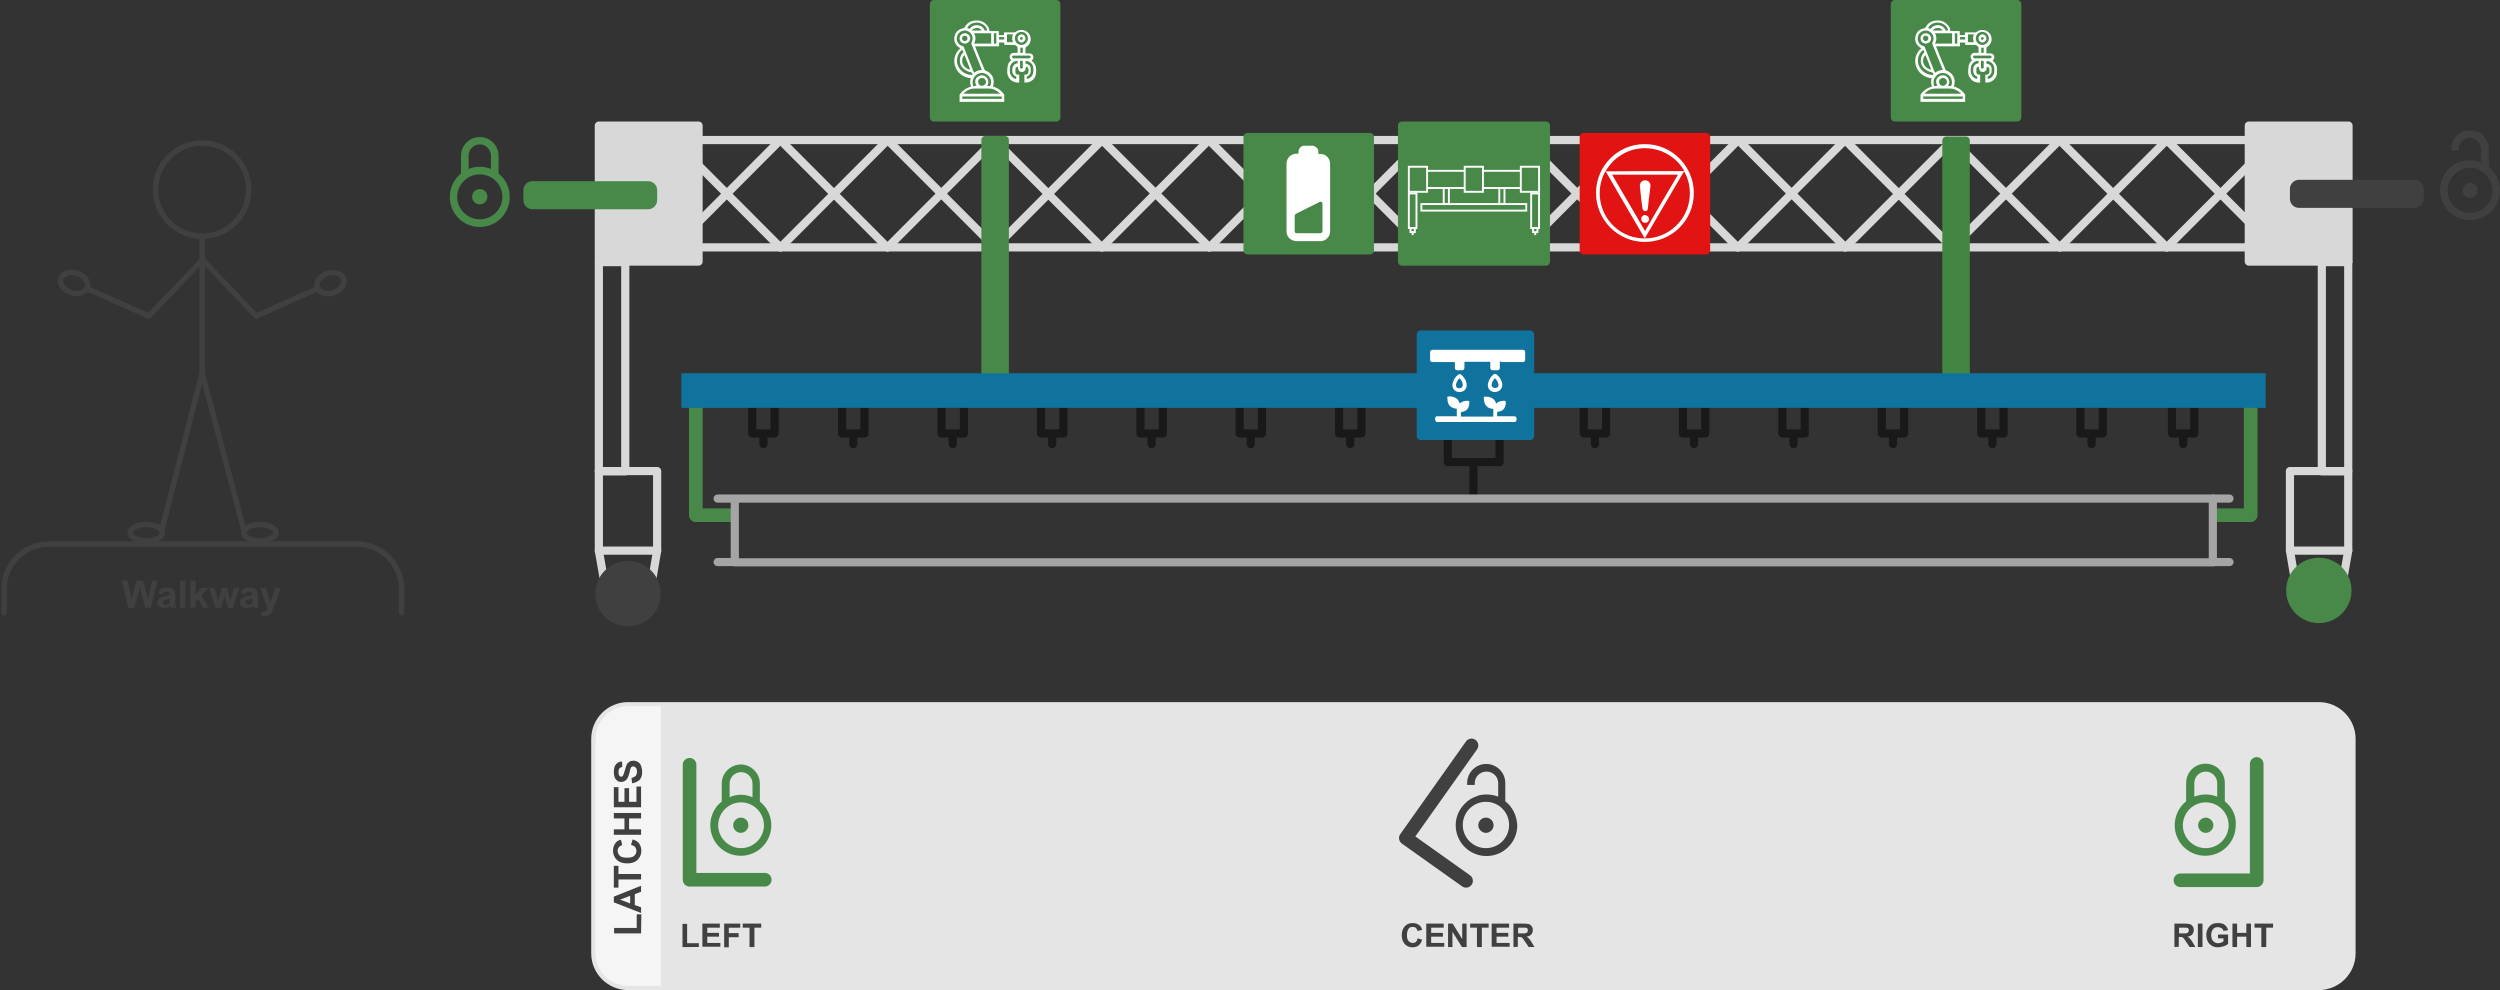 <?xml version="1.0" encoding="utf-8"?>
<!-- Generator: Adobe Illustrator 22.1.0, SVG Export Plug-In . SVG Version: 6.00 Build 0)  -->
<svg version="1.1" id="Layer_1" xmlns="http://www.w3.org/2000/svg" xmlns:xlink="http://www.w3.org/1999/xlink" x="0px" y="0px"
	 viewBox="0 0 917.6 363.4" style="enable-background:new 0 0 917.6 363.4;" xml:space="preserve">
<rect x="0" y="0" width="917.6" height="363.4" fill="#333333" stroke="none"/>
<style type="text/css">
	.st0{fill:#E5E5E5;stroke:#E5E5E5;stroke-width:3;stroke-linecap:round;stroke-linejoin:round;stroke-miterlimit:10;}
	.st1{fill:#F5F5F5;}
	.st2{fill:none;stroke:#D8D8D8;stroke-width:3;stroke-linecap:round;stroke-linejoin:round;stroke-miterlimit:10;}
	.st3{fill:none;stroke:#488949;stroke-width:5;stroke-linecap:round;stroke-linejoin:round;stroke-miterlimit:10;}
	.st4{fill:none;stroke:#191919;stroke-width:3;stroke-linecap:round;stroke-linejoin:round;stroke-miterlimit:10;}
	.st5{fill:none;stroke:#A5A5A5;stroke-width:3;stroke-linecap:round;stroke-linejoin:round;stroke-miterlimit:10;}
	.st6{fill:#D8D8D8;stroke:#D8D8D8;stroke-width:3;stroke-linecap:round;stroke-linejoin:round;stroke-miterlimit:10;}
	.st7{fill:#438644;stroke:#438644;stroke-width:3;stroke-linecap:round;stroke-linejoin:round;stroke-miterlimit:10;}
	.st8{fill:#488949;stroke:#488949;stroke-width:3;stroke-linecap:round;stroke-linejoin:round;stroke-miterlimit:10;}
	.st9{fill:#10739E;stroke:#10739E;stroke-width:3;stroke-miterlimit:10;}
	.st10{fill:#488949;}
	.st11{fill:#404040;}
	.st12{fill:#E21313;stroke:#E21313;stroke-width:3;stroke-linecap:round;stroke-linejoin:round;stroke-miterlimit:10;}
	.st13{fill:#FFFFFF;}
	.st14{fill:none;stroke:#404040;stroke-width:5;stroke-linecap:round;stroke-linejoin:round;stroke-miterlimit:10;}
	.st15{enable-background:new    ;}
	.st16{fill:none;stroke:#FFFFFF;stroke-width:0.7;stroke-miterlimit:10;}
	.st17{fill:#10739E;stroke:#10739E;stroke-width:3;stroke-linecap:round;stroke-linejoin:round;stroke-miterlimit:10;}
</style>
<path class="st0" d="M851.1,361.9H230.5c-6.6,0-12-5.4-12-12v-78.7c0-6.6,5.4-12,12-12h620.6c6.6,0,12,5.4,12,12v78.7
	C863.1,356.5,857.7,361.9,851.1,361.9z"/>
<path class="st1" d="M242.6,361.9h-12c-6.6,0-12-5.4-12-12v-78.7c0-6.6,5.4-12,12-12h12V361.9z"/>
<g>
	<line class="st2" x1="256.4" y1="60.7" x2="286.4" y2="90.8"/>
	<line class="st2" x1="325.8" y1="51.4" x2="286.5" y2="90.8"/>
	<line class="st2" x1="325.8" y1="51.4" x2="365.2" y2="90.8"/>
	<line class="st2" x1="404.5" y1="51.4" x2="365.2" y2="90.8"/>
	<line class="st2" x1="404.5" y1="51.4" x2="443.9" y2="90.8"/>
	<line class="st2" x1="483.2" y1="51.4" x2="443.9" y2="90.8"/>
	<line class="st2" x1="483.2" y1="51.4" x2="522.5" y2="90.8"/>
	<line class="st2" x1="559.3" y1="51.4" x2="598.6" y2="90.8"/>
	<line class="st2" x1="638" y1="51.4" x2="598.7" y2="90.8"/>
	<line class="st2" x1="638" y1="51.4" x2="677.3" y2="90.8"/>
	<line class="st2" x1="716.7" y1="51.4" x2="677.3" y2="90.8"/>
	<line class="st2" x1="716.6" y1="51.4" x2="756" y2="90.8"/>
	<line class="st2" x1="795.3" y1="51.4" x2="756" y2="90.8"/>
	<line class="st2" x1="795.3" y1="51.4" x2="825.1" y2="81.2"/>
	<line class="st2" x1="825" y1="61.1" x2="795.3" y2="90.8"/>
	<line class="st2" x1="755.9" y1="51.4" x2="795.3" y2="90.8"/>
	<line class="st2" x1="755.9" y1="51.4" x2="716.6" y2="90.8"/>
	<line class="st2" x1="677.2" y1="51.4" x2="716.5" y2="90.8"/>
	<line class="st2" x1="677.2" y1="51.4" x2="637.9" y2="90.8"/>
	<line class="st2" x1="598.5" y1="51.4" x2="637.8" y2="90.8"/>
	<line class="st2" x1="598.5" y1="51.4" x2="559.2" y2="90.8"/>
	<line class="st2" x1="522.4" y1="51.4" x2="483.1" y2="90.8"/>
	<line class="st2" x1="443.7" y1="51.4" x2="483" y2="90.8"/>
	<line class="st2" x1="443.7" y1="51.4" x2="404.4" y2="90.8"/>
	<line class="st2" x1="365" y1="51.4" x2="404.4" y2="90.8"/>
	<line class="st2" x1="365.1" y1="51.4" x2="325.8" y2="90.8"/>
	<line class="st2" x1="286.4" y1="51.4" x2="325.7" y2="90.8"/>
	<line class="st2" x1="286.4" y1="51.4" x2="256.4" y2="81.5"/>
</g>
<line class="st2" x1="257.4" y1="51.4" x2="522.4" y2="51.4"/>
<line class="st2" x1="256.4" y1="90.8" x2="522.4" y2="90.8"/>
<line class="st2" x1="559.2" y1="51.4" x2="825.2" y2="51.4"/>
<line class="st2" x1="559.2" y1="90.8" x2="825.2" y2="90.8"/>
<g>
	<g>
		<rect x="852.2" y="96.2" class="st2" width="9.7" height="76.8"/>
	</g>
	<rect x="840.5" y="172.9" class="st2" width="21.4" height="29.2"/>
	<line class="st2" x1="861.9" y1="202.1" x2="858.8" y2="219.8"/>
	<line class="st2" x1="840.5" y1="202.1" x2="843.5" y2="219.8"/>
	<line class="st2" x1="843" y1="215.2" x2="859.3" y2="215.2"/>
</g>
<g>
	<g>
		<rect x="219.8" y="96.2" class="st2" width="9.7" height="76.8"/>
	</g>
	<rect x="219.8" y="172.9" class="st2" width="21.4" height="29.2"/>
	<line class="st2" x1="219.8" y1="202.1" x2="222.9" y2="219.8"/>
	<line class="st2" x1="241.2" y1="202.1" x2="238.2" y2="219.8"/>
	<line class="st2" x1="238.6" y1="215.2" x2="222.5" y2="215.2"/>
</g>
<polyline class="st3" points="814.1,143.3 826.1,143.3 826.1,189.1 814.1,189.1 "/>
<rect x="531.4" y="148.2" class="st4" width="19" height="21.4"/>
<line class="st4" x1="540.8" y1="169.6" x2="540.8" y2="183"/>
<rect x="309.1" y="148.2" class="st4" width="8.2" height="10.9"/>
<rect x="345.6" y="148.2" class="st4" width="8.2" height="10.9"/>
<rect x="382.1" y="148.2" class="st4" width="8.2" height="10.9"/>
<rect x="418.6" y="148.2" class="st4" width="8.2" height="10.9"/>
<rect x="455" y="148.2" class="st4" width="8.2" height="10.9"/>
<rect x="491.5" y="148.2" class="st4" width="8.2" height="10.9"/>
<rect x="581.3" y="148.2" class="st4" width="8.2" height="10.9"/>
<rect x="617.7" y="148.2" class="st4" width="8.2" height="10.9"/>
<rect x="654.2" y="148.2" class="st4" width="8.2" height="10.9"/>
<rect x="690.7" y="148.2" class="st4" width="8.2" height="10.9"/>
<rect x="727.2" y="148.2" class="st4" width="8.2" height="10.9"/>
<line class="st4" x1="313.2" y1="160.7" x2="313.2" y2="163"/>
<rect x="276.1" y="148.2" class="st4" width="8.2" height="10.9"/>
<line class="st4" x1="280.2" y1="160.7" x2="280.2" y2="163"/>
<line class="st4" x1="349.7" y1="160.7" x2="349.7" y2="163"/>
<line class="st4" x1="386.2" y1="160.7" x2="386.2" y2="163"/>
<line class="st4" x1="422.7" y1="160" x2="422.7" y2="163"/>
<line class="st4" x1="459.1" y1="160" x2="459.1" y2="163"/>
<line class="st4" x1="495.6" y1="160.7" x2="495.6" y2="163"/>
<line class="st4" x1="585.4" y1="160" x2="585.4" y2="163"/>
<line class="st4" x1="621.8" y1="160" x2="621.8" y2="163"/>
<line class="st4" x1="658.3" y1="160" x2="658.3" y2="163"/>
<line class="st4" x1="694.8" y1="160" x2="694.8" y2="163"/>
<line class="st4" x1="731.3" y1="160" x2="731.3" y2="163"/>
<g>
	<rect x="763.6" y="148.2" class="st4" width="8.2" height="10.9"/>
	<line class="st4" x1="767.7" y1="160" x2="767.7" y2="163"/>
</g>
<g>
	<rect x="797.2" y="148.2" class="st4" width="8.2" height="10.9"/>
	<line class="st4" x1="801.3" y1="160" x2="801.3" y2="163"/>
</g>
<polyline class="st3" points="268,143.3 255.4,143.3 255.4,189.1 268,189.1 "/>
<g>
	<rect x="269.7" y="183" class="st5" width="542.5" height="23.4"/>
	<line class="st5" x1="269" y1="183" x2="263.4" y2="183"/>
	<line class="st5" x1="269" y1="206.3" x2="263.4" y2="206.3"/>
	<line class="st5" x1="818.3" y1="183" x2="812.3" y2="183"/>
	<line class="st5" x1="818.3" y1="206.3" x2="812.3" y2="206.3"/>
</g>
<rect x="219.8" y="46.1" class="st6" width="36.6" height="49.9"/>
<g>
	<rect x="714.4" y="51.6" class="st7" width="7.1" height="86.9"/>
</g>
<g>
	<rect x="361.7" y="51.4" class="st8" width="7.1" height="87.1"/>
</g>
<rect x="825.4" y="46.1" class="st6" width="36.6" height="49.9"/>
<rect x="514.6" y="46.1" class="st8" width="52.8" height="49.9"/>
<g>
	<rect x="251.6" y="138.5" class="st9" width="578.5" height="9.7"/>
</g>
<path class="st10" d="M237.9,76.8h-42.5c-1.8,0-3.3-1.5-3.3-3.3v-3.7c0-1.8,1.5-3.3,3.3-3.3h42.5c1.8,0,3.3,1.5,3.3,3.3v3.7
	C241.2,75.3,239.7,76.8,237.9,76.8z"/>
<path class="st11" d="M886.3,76.3h-42.5c-1.8,0-3.3-1.5-3.3-3.3v-3.7c0-1.8,1.5-3.3,3.3-3.3h42.5c1.8,0,3.3,1.5,3.3,3.3V73
	C889.6,74.8,888.1,76.3,886.3,76.3z"/>
<path class="st10" d="M183,63.7v-6.5c0-3.8-3.1-6.9-6.9-6.9c-3.8,0-6.9,3.1-6.9,6.9v6.5c-2.5,2-4.1,5.1-4.1,8.6c0,6.1,4.9,11,11,11
	s11-4.9,11-11C187.1,68.8,185.5,65.7,183,63.7z M172,57.1c0-2.3,1.9-4.1,4.1-4.1c2.2,0,4.1,1.9,4.1,4.1V62c-1.3-0.5-2.7-0.8-4.1-0.8
	c-1.4,0-2.9,0.3-4.1,0.8V57.1z M176.1,80.5c-4.5,0-8.3-3.7-8.3-8.2s3.7-8.3,8.3-8.3s8.3,3.7,8.3,8.3S180.6,80.5,176.1,80.5z
	 M178.9,72.2c0,1.5-1.2,2.8-2.8,2.8s-2.8-1.2-2.8-2.8s1.2-2.8,2.8-2.8C177.7,69.4,178.9,70.7,178.9,72.2z"/>
<g>
	<path class="st10" d="M851.1,228L851.1,228c2.8,0,5.3-2.3,5.3-4.9v-12.7c0-2.6-2.5-4.9-5.3-4.9l0,0c-2.8,0-5.3,2.3-5.3,4.9v12.7
		C845.9,225.8,848.3,228,851.1,228z"/>
</g>
<g>
	<polyline class="st3" points="253.1,280.7 253.1,322.9 280.7,322.9 	"/>
	<path class="st10" d="M278.9,294.2v-6.6c0-3.8-3.2-7-7-7s-7,3.2-7,7v6.6c-2.6,2-4.2,5.2-4.2,8.7c0,6.1,4.9,11.2,11.2,11.2
		c6.1,0,11.2-4.9,11.2-11.2C283.1,299.4,281.5,296.3,278.9,294.2z M267.8,287.6c0-2.3,1.9-4.2,4.2-4.2s4.2,1.9,4.2,4.2v5
		c-1.3-0.5-2.7-0.9-4.2-0.9c-1.4,0-2.9,0.3-4.2,0.9V287.6z M272,311.3c-4.6,0-8.4-3.8-8.4-8.4s3.8-8.4,8.4-8.4s8.4,3.8,8.4,8.4
		S276.6,311.3,272,311.3z M274.7,302.9c0,1.5-1.3,2.8-2.8,2.8s-2.8-1.3-2.8-2.8s1.3-2.8,2.8-2.8
		C273.6,300.1,274.7,301.4,274.7,302.9z"/>
</g>
<g>
	<polyline class="st3" points="800.3,323.1 828.3,323.1 828.3,280.4 	"/>
	<path class="st10" d="M816.6,294.1v-6.7c0-3.9-3.1-7.1-7.1-7.1c-3.9,0-7.1,3.1-7.1,7.1v6.7c-2.5,2-4.2,5.2-4.2,8.8
		c0,6.2,5,11.2,11.2,11.2s11.2-5,11.2-11.2C820.9,299.3,819.2,296.2,816.6,294.1z M805.4,287.4c0-2.3,1.9-4.2,4.2-4.2
		s4.2,1.9,4.2,4.2v5c-1.3-0.5-2.7-0.8-4.2-0.8s-2.9,0.3-4.2,0.8V287.4z M809.6,311.3c-4.7,0-8.4-3.8-8.4-8.4s3.8-8.4,8.4-8.4
		c4.6,0,8.4,3.8,8.4,8.4S814.2,311.3,809.6,311.3z M812.4,302.9c0,1.5-1.3,2.8-2.8,2.8s-2.8-1.3-2.8-2.8s1.3-2.8,2.8-2.8
		S812.4,301.4,812.4,302.9z"/>
</g>
<g>
	<rect x="581.3" y="50.3" class="st12" width="44.9" height="41.6"/>
	<g>
		<path class="st13" d="M603.7,88.8c-9.9,0-17.9-8.1-17.9-18s8.1-18,18-17.9c9.9,0,17.9,8.1,17.9,18S613.7,88.8,603.7,88.8z
			 M603.7,87.5c-4.9-8.3-9.6-16.4-14.4-24.7c-3.8,6.5-2.7,15.9,4.4,21.4c6.9,5.2,16.8,4.2,22.5-2.4c5.4-6.2,4.7-14.5,1.9-18.9
			C613.3,71,608.6,79.2,603.7,87.5z M615.9,64.1c-8.1,0-16.1,0-24.2,0c4,6.9,8.1,13.8,12.1,20.7C607.8,77.8,611.8,71,615.9,64.1z
			 M618.2,62.8c-2.4-4.5-7.9-8.6-15-8.4c-2.8,0.1-5.6,0.9-8,2.4c-2.5,1.5-4.4,3.5-5.9,6.1C599,62.8,608.6,62.8,618.2,62.8z"/>
		<path class="st13" d="M605.8,68.2c-0.1,0.7-0.2,1.6-0.3,2.5c-0.2,1.7-0.5,3.5-0.6,5.2c0,0.3-0.1,0.6-0.1,0.8
			c-0.1,0.6-0.5,0.8-0.9,0.8c-0.5,0-0.9-0.4-1-0.8c-0.1-0.5-0.1-0.9-0.2-1.3c-0.3-2.1-0.5-4.1-0.7-6.2c-0.1-0.5-0.1-0.8-0.1-1.3
			c0.1-1,1-1.8,2-1.7C605,66.2,605.8,67.1,605.8,68.2z"/>
		<path class="st13" d="M605.3,80.4c0,0.7-0.6,1.4-1.5,1.4c-0.7,0-1.4-0.6-1.4-1.5c0-0.7,0.6-1.4,1.4-1.4
			C604.6,79.1,605.3,79.7,605.3,80.4z"/>
	</g>
</g>
<g>
	<g>
		<rect x="457.9" y="50.3" class="st8" width="44.9" height="41.6"/>
	</g>
	<g>
		<path class="st13" d="M485.1,88.5c-3.2,0-6.5,0-9.7,0c-0.3-0.1-0.7-0.2-1-0.3c-1.5-0.7-2.2-1.8-2.2-3.5c0-8.2,0-16.3,0-24.5
			c0-0.1,0-0.2,0-0.3c0.1-1.9,1.6-3.4,3.5-3.5c0.3,0,0.6,0,0.9,0c0-0.3,0-0.6,0-0.8c0-0.9,0.6-1.6,1.4-2c0.1,0,0.3-0.1,0.4-0.1
			c1.2,0,2.5,0,3.7,0c0,0,0.1,0,0.1,0.1c1.1,0.3,1.7,1.1,1.7,2.3c0,0.2,0,0.4,0,0.6c0.3,0,0.5,0,0.7,0c0.5,0.1,1.1,0.1,1.5,0.3
			c1.4,0.7,2.1,1.9,2.1,3.5c0,8.1,0,16.2,0,24.3c0,0.1,0,0.2,0,0.4c0,1-0.4,1.8-1.1,2.5C486.6,88.1,485.9,88.3,485.1,88.5z
			 M485.4,79.8c0-1.6,0-3.3,0-4.9c0-0.8-0.5-1.1-1.2-0.7c-2.8,1.4-5.6,2.8-8.4,4.2c-0.4,0.2-0.6,0.5-0.6,0.9c0,1.8,0,3.6,0,5.4
			c0,0.7,0.2,0.9,0.9,0.9c2.8,0,5.5,0,8.3,0c0.7,0,1-0.2,1-1C485.4,83,485.4,81.4,485.4,79.8z"/>
	</g>
</g>
<g>
	<path class="st11" d="M906.6,67.1c-1.5,0-2.7,1.2-2.7,2.8c0,1.5,1.2,2.7,2.7,2.7s2.7-1.2,2.7-2.7C909.4,68.4,908.1,67.1,906.6,67.1
		z M906.6,67.1c-1.5,0-2.7,1.2-2.7,2.8c0,1.5,1.2,2.7,2.7,2.7s2.7-1.2,2.7-2.7C909.4,68.4,908.1,67.1,906.6,67.1z M913.5,61.3v-6.6
		c0-3.8-3.1-6.9-6.9-6.9c-3.8,0-6.9,3.1-6.9,6.9v0.6h2.7v-0.6c0-2.3,1.9-4.1,4.1-4.1s4.1,1.9,4.1,4.1v4.9c-1.3-0.5-2.7-0.8-4.1-0.8
		c-0.9,0-1.8,0.1-2.6,0.3c-0.3,0.1-0.5,0.1-0.8,0.2c-0.2,0.1-0.4,0.1-0.5,0.2c-1.2,0.5-2.2,1.1-2.9,1.7l0,0c-0.6,0.5-1.2,1-1.6,1.6
		c-1.5,1.9-2.5,4.3-2.5,7c0,6.1,4.9,11,11,11s11-4.9,11-11C917.6,66.4,916,63.3,913.5,61.3z M906.6,78.1c-4.6,0-8.2-3.7-8.2-8.2
		c0-4.6,3.7-8.3,8.2-8.3s8.2,3.7,8.2,8.3C914.9,74.4,911.2,78.1,906.6,78.1z M906.6,67.1c-1.5,0-2.7,1.2-2.7,2.8
		c0,1.5,1.2,2.7,2.7,2.7s2.7-1.2,2.7-2.7C909.4,68.4,908.1,67.1,906.6,67.1z"/>
</g>
<circle class="st11" cx="230.5" cy="217.9" r="12"/>
<circle class="st10" cx="851.1" cy="216.7" r="12"/>
<g>
	<path class="st11" d="M250.5,347.6v-8.5h1.7v7.1h4.3v1.4H250.5z"/>
	<path class="st11" d="M257.8,347.6V339h6.4v1.5h-4.6v1.9h4.3v1.4h-4.3v2.3h4.8v1.4h-6.6L257.8,347.6L257.8,347.6z"/>
	<path class="st11" d="M265.8,347.6V339h5.9v1.5h-4.2v2h3.6v1.5h-3.6v3.7h-1.7L265.8,347.6L265.8,347.6z"/>
	<path class="st11" d="M275.1,347.6v-7.1h-2.5V339h6.8v1.5h-2.5v7.1H275.1z"/>
</g>
<g>
	<path class="st11" d="M520.3,344.4l1.7,0.5c-0.3,0.9-0.7,1.6-1.3,2.1s-1.4,0.7-2.3,0.7c-1.1,0-2.1-0.4-2.8-1.2
		c-0.7-0.8-1.1-1.8-1.1-3.2c0-1.4,0.4-2.5,1.1-3.3s1.7-1.2,2.9-1.2c1.1,0,1.9,0.3,2.6,0.9c0.4,0.4,0.7,0.9,0.9,1.6l-1.7,0.4
		c-0.1-0.4-0.3-0.8-0.6-1.1c-0.3-0.3-0.7-0.4-1.2-0.4c-0.6,0-1.2,0.2-1.5,0.7s-0.6,1.2-0.6,2.2c0,1.1,0.2,1.9,0.6,2.3
		c0.4,0.4,0.9,0.7,1.5,0.7c0.5,0,0.9-0.1,1.2-0.4C520,345.4,520.2,345.1,520.3,344.4z"/>
	<path class="st11" d="M523.5,347.6V339h6.4v1.5h-4.6v1.9h4.3v1.4h-4.3v2.3h4.8v1.4h-6.6L523.5,347.6L523.5,347.6z"/>
	<path class="st11" d="M531.5,347.6V339h1.7l3.5,5.7V339h1.6v8.6h-1.7l-3.5-5.6v5.6H531.5z"/>
	<path class="st11" d="M542.1,347.6v-7.1h-2.5V339h6.8v1.5h-2.5v7.1H542.1z"/>
	<path class="st11" d="M547.5,347.6V339h6.4v1.5h-4.6v1.9h4.3v1.4h-4.3v2.3h4.8v1.4h-6.6L547.5,347.6L547.5,347.6z"/>
	<path class="st11" d="M555.5,347.6V339h3.7c0.9,0,1.6,0.1,2,0.2s0.7,0.4,1,0.8s0.4,0.8,0.4,1.4s-0.2,1.2-0.6,1.6
		c-0.4,0.4-0.9,0.7-1.7,0.8c0.4,0.2,0.7,0.5,0.9,0.7s0.6,0.7,1,1.4l1,1.7h-2.1l-1.3-1.9c-0.4-0.7-0.8-1.1-0.9-1.3
		c-0.1-0.2-0.3-0.3-0.5-0.4s-0.5-0.1-0.9-0.1h-0.4v3.6L555.5,347.6L555.5,347.6z M557.2,342.6h1.3c0.8,0,1.4,0,1.6-0.1
		s0.4-0.2,0.5-0.4c0.1-0.2,0.2-0.4,0.2-0.6c0-0.3-0.1-0.5-0.2-0.7c-0.1-0.2-0.4-0.3-0.7-0.3c-0.1,0-0.6,0-1.3,0h-1.4L557.2,342.6
		L557.2,342.6z"/>
</g>
<g>
	<path class="st11" d="M798.1,347.6V339h3.7c0.9,0,1.6,0.1,2,0.2s0.7,0.4,1,0.8s0.4,0.8,0.4,1.4s-0.2,1.2-0.6,1.6s-0.9,0.7-1.7,0.8
		c0.4,0.2,0.7,0.5,0.9,0.7s0.6,0.7,1,1.4l1,1.7h-2.1l-1.3-1.9c-0.4-0.7-0.8-1.1-0.9-1.3s-0.3-0.3-0.5-0.4s-0.5-0.1-0.9-0.1h-0.4v3.6
		L798.1,347.6L798.1,347.6z M799.8,342.6h1.3c0.8,0,1.4,0,1.6-0.1s0.4-0.2,0.5-0.4s0.2-0.4,0.2-0.6c0-0.3-0.1-0.5-0.2-0.7
		s-0.4-0.3-0.7-0.3c-0.1,0-0.6,0-1.3,0h-1.4L799.8,342.6L799.8,342.6z"/>
	<path class="st11" d="M806.7,347.6V339h1.7v8.6H806.7z"/>
	<path class="st11" d="M814.1,344.4V343h3.7v3.4c-0.4,0.4-0.9,0.7-1.6,0.9s-1.4,0.4-2.1,0.4c-0.9,0-1.7-0.2-2.3-0.6
		s-1.2-0.9-1.5-1.6s-0.5-1.5-0.5-2.3c0-0.9,0.2-1.7,0.6-2.4s0.9-1.2,1.6-1.6c0.6-0.3,1.2-0.4,2.1-0.4c1.1,0,1.9,0.2,2.5,0.7
		s1,1.1,1.2,1.9l-1.7,0.3c-0.1-0.4-0.3-0.8-0.7-1s-0.8-0.4-1.3-0.4c-0.8,0-1.4,0.2-1.8,0.7s-0.7,1.2-0.7,2.1c0,1,0.2,1.8,0.7,2.3
		s1,0.8,1.8,0.8c0.4,0,0.7-0.1,1.1-0.2s0.7-0.3,0.9-0.5v-1.1L814.1,344.4L814.1,344.4z"/>
	<path class="st11" d="M819.4,347.6V339h1.7v3.4h3.4V339h1.7v8.6h-1.7v-3.8h-3.4v3.8H819.4z"/>
	<path class="st11" d="M830,347.6v-7.1h-2.5V339h6.8v1.5h-2.5v7.1H830z"/>
</g>
<g>
	<g>
		<path class="st11" d="M545.4,300.1c-1.6,0-2.8,1.3-2.8,2.8s1.3,2.8,2.8,2.8s2.8-1.3,2.8-2.8S547,300.1,545.4,300.1z M545.4,300.1
			c-1.6,0-2.8,1.3-2.8,2.8s1.3,2.8,2.8,2.8s2.8-1.3,2.8-2.8S547,300.1,545.4,300.1z M552.5,294.1v-6.7c0-3.9-3.2-7-7-7
			c-3.9,0-7,3.2-7,7v0.7h2.8v-0.7c0-2.3,1.9-4.2,4.3-4.2c2.4,0,4.3,1.9,4.3,4.2v5c-1.3-0.5-2.8-0.8-4.3-0.8c-0.9,0-1.8,0.1-2.7,0.3
			c-0.3,0.1-0.6,0.2-0.8,0.3c-0.2,0.1-0.3,0.2-0.5,0.2c-1.3,0.5-2.3,1.1-3,1.7l0,0c-0.6,0.5-1.2,1.1-1.7,1.7
			c-1.6,1.9-2.6,4.4-2.6,7.1c0,6.2,5,11.3,11.3,11.3c6.2,0,11.3-5,11.3-11.3C556.7,299.3,555.1,296.1,552.5,294.1z M545.4,311.3
			c-4.7,0-8.5-3.8-8.5-8.5s3.8-8.5,8.5-8.5s8.5,3.8,8.5,8.5S550.1,311.3,545.4,311.3z M545.4,300.1c-1.6,0-2.8,1.3-2.8,2.8
			s1.3,2.8,2.8,2.8s2.8-1.3,2.8-2.8S547,300.1,545.4,300.1z"/>
	</g>
	<g>
		<polyline class="st14" points="540.1,273.6 516,307.6 538.1,323.3 		"/>
	</g>
</g>
<g>
	<path class="st11" d="M235.3,342.6h-9.9v-2h8.3v-5h1.7L235.3,342.6L235.3,342.6z"/>
	<path class="st11" d="M235.3,325.1v2.2l-2.3,0.9v4l2.3,0.8v2.1l-10-3.9v-2.1L235.3,325.1z M231.3,328.8l-3.7,1.4l3.7,1.4V328.8z"/>
	<path class="st11" d="M235.3,322.8H227v3h-1.7v-8h1.7v3h8.3V322.8z"/>
	<path class="st11" d="M231.6,310.1l0.6-2c1.1,0.3,1.9,0.8,2.4,1.5s0.8,1.6,0.8,2.7c0,1.3-0.5,2.4-1.4,3.3s-2.2,1.3-3.7,1.3
		c-1.7,0-3-0.4-3.9-1.3s-1.4-2-1.4-3.4c0-1.2,0.4-2.2,1.1-3c0.4-0.5,1-0.8,1.8-1l0.5,2c-0.5,0.1-0.9,0.4-1.2,0.7
		c-0.3,0.4-0.5,0.8-0.5,1.4c0,0.7,0.3,1.3,0.8,1.8s1.4,0.7,2.6,0.7c1.3,0,2.2-0.2,2.7-0.7s0.8-1,0.8-1.8c0-0.5-0.2-1-0.5-1.4
		S232.3,310.3,231.6,310.1z"/>
	<path class="st11" d="M235.3,306.4h-10v-2h3.9v-4h-3.9v-2h10v2h-4.4v4h4.4V306.4z"/>
	<path class="st11" d="M235.3,296.3h-10v-7.4h1.7v5.4h2.2v-5h1.7v5h2.7v-5.6h1.7C235.3,288.7,235.3,296.3,235.3,296.3z"/>
	<path class="st11" d="M232,287.5l-0.2-2c0.7-0.1,1.1-0.4,1.5-0.7c0.3-0.4,0.5-0.9,0.5-1.5c0-0.7-0.1-1.1-0.4-1.5
		c-0.3-0.3-0.6-0.5-1-0.5c-0.2,0-0.4,0.1-0.6,0.2s-0.3,0.4-0.4,0.7c-0.1,0.2-0.2,0.8-0.4,1.6c-0.3,1.1-0.6,1.8-1,2.3
		c-0.6,0.6-1.2,0.9-2,0.9c-0.5,0-1-0.1-1.4-0.4s-0.8-0.7-1-1.3c-0.2-0.5-0.3-1.2-0.3-2c0-1.3,0.3-2.2,0.8-2.8c0.6-0.6,1.3-1,2.2-1
		l0.1,2c-0.5,0.1-0.9,0.3-1.1,0.6c-0.2,0.3-0.3,0.7-0.3,1.3c0,0.6,0.1,1,0.4,1.4c0.2,0.2,0.4,0.3,0.6,0.3s0.4-0.1,0.6-0.3
		c0.2-0.3,0.4-0.9,0.7-1.9s0.5-1.7,0.7-2.2s0.6-0.8,1-1.1c0.4-0.3,1-0.4,1.6-0.4s1.1,0.2,1.6,0.5s0.9,0.8,1.1,1.4s0.4,1.3,0.4,2.2
		c0,1.3-0.3,2.2-0.9,2.9C234,286.9,233.2,287.3,232,287.5z"/>
</g>
<g>
	<g>
		<g>
			<rect x="342.8" y="1.5" class="st8" width="44.9" height="41.6"/>
		</g>
	</g>
	<path class="st13" d="M371.2,22.1c-0.5-0.4-0.7-0.9-0.6-1.6c0.2-0.6,0.7-1.1,1.4-1.1c0.5,0,1,0,1.5,0c0-0.6,0-1.2,0-1.8
		c0-0.3-0.1-0.5-0.4-0.7c-0.4-0.4-0.9-0.4-1.5-0.4c-1,0-2,0-3,0c0-0.3,0-0.6,0-0.9c-0.7,0-1.3,0-1.9,0c0,0.5,0,0.9,0,1.4
		c-2.9,0-5.8,0-8.8,0c0,0.1,0.1,0.2,0.1,0.3c1.1,2.8,2.2,5.5,3.4,8.3c0.1,0.1,0.2,0.3,0.3,0.3c2.4,0.8,3.6,3.2,2.8,5.6
		c0,0.1,0,0.1-0.1,0.2c0.3,0.1,0.7,0.2,1,0.4c1.3,0.5,2.3,1.4,3.1,2.5c0.1,0.1,0.1,0.2,0.1,0.3c0,0.8,0,1.6,0,2.5
		c-5.5,0-10.9,0-16.4,0c0-0.8,0-1.7,0-2.5c0-0.1,0.1-0.2,0.1-0.3c0.9-1.3,2.2-2.2,3.7-2.7c0.1,0,0.2-0.1,0.4-0.1
		c-0.4-1-0.4-2.1-0.1-3.1c-5.7-0.5-8.2-7.2-3.8-11c-0.3-0.2-0.5-0.3-0.8-0.5c-1.3-1.1-1.7-2.4-1.3-4s1.5-2.5,3.1-2.8
		c0.3-0.1,0.5-0.2,0.6-0.4c0.7-1.4,1.9-2.2,3.4-2.4c2-0.3,3.6,0.2,4.9,1.8c0.5,0.6,0.7,1.2,0.8,2c1.1,0,2.2,0,3.4,0c0,0.5,0,1,0,1.5
		c0.7,0,1.3,0,1.9,0c0-0.3,0-0.6,0-1c0.1,0,0.2,0,0.4,0c1.1,0,2.2,0,3.4,0c0.1,0,0.3-0.1,0.4-0.1c1.5-1.3,3.8-1,5,0.6
		c1.1,1.6,0.7,3.8-1,4.8c-0.2,0.1-0.3,0.3-0.3,0.5c0,0.6,0,1.2,0,1.9c0.4,0,0.9,0,1.3,0c0.8,0,1.3,0.3,1.5,0.9s0.1,1.2-0.5,1.7
		c0,0,0,0,0,0.1l0.1,0.1c1,0.8,1.5,1.8,1.5,3.1c0,0.6,0,1.3-0.1,1.9c-0.4,1.9-2.3,3.1-4.2,2.9c0-1,0-1.9,0-2.9c0.2,0,0.3,0,0.5,0
		c0.5,0,1-0.4,1-1c0-0.3,0-0.7,0-1c0-0.5-0.4-0.9-1-0.9c0,0.6,0,1.2-0.5,1.6c-0.3,0.2-0.6,0.4-1,0.3c-0.9,0-1.3-0.6-1.4-1.9
		c-0.5,0-0.9,0.3-0.9,0.9c0,0.4,0,0.7,0,1.1c0,0.5,0.4,0.9,0.9,0.9c0.2,0,0.3,0,0.5,0c0,1,0,1.9,0,2.9c-1.4,0.1-2.6-0.3-3.5-1.4
		c-0.6-0.7-0.9-1.5-0.9-2.4c0-0.6,0-1.2,0.1-1.8C369.9,23.4,370.4,22.7,371.2,22.1z M360.4,25.7c0-0.1-0.1-0.2-0.1-0.3
		c-1.2-3-2.5-6.1-3.7-9.1c-0.1-0.2-0.1-0.4,0-0.7c1.1-1.9-0.2-4.3-2.4-4.4c-1.5,0-2.8,1-3,2.6c-0.2,1.4,0.7,2.8,2.1,3.1
		c0.3,0.1,0.4,0.2,0.5,0.5c0.9,2.3,1.8,4.5,2.7,6.8c0.3,0.8,0.7,1.7,1,2.5C358.5,26,359.4,25.7,360.4,25.7z M363.8,12.2
		c-2.1,0-4.2,0-6.3,0c0.7,1.3,0.7,2.6,0,3.8c2.1,0,4.2,0,6.3,0C363.8,14.7,363.8,13.5,363.8,12.2z M367.1,34.4
		c-0.1-0.1-0.1-0.1-0.2-0.2c-1.1-1.1-2.5-1.7-4-1.7c-1.7,0-3.4,0-5.1,0c-1.6,0-2.9,0.6-4,1.7c0,0-0.1,0.1-0.1,0.2
		C358.2,34.4,362.6,34.4,367.1,34.4z M367.7,35.4c-4.8,0-9.7,0-14.5,0c0,0.3,0,0.6,0,0.9c4.8,0,9.7,0,14.5,0
		C367.7,36,367.7,35.7,367.7,35.4z M372.5,14.1c0,1.3,1.1,2.4,2.4,2.4s2.4-1.1,2.4-2.4s-1.1-2.4-2.4-2.4
		C373.6,11.7,372.5,12.7,372.5,14.1z M358.4,31.5c-0.7-1.3-0.6-2.4,0.3-3.2c0.8-0.7,2-0.9,2.9-0.3c0.6,0.4,1,0.9,1.1,1.6
		c0.2,0.7,0,1.3-0.4,2c0.3,0,0.6,0,0.8,0c0.2,0,0.3,0,0.4-0.2c0.6-1.4,0.1-3.1-1.2-4c-1.2-0.9-3-0.8-4.1,0.2s-1.5,2.5-1,3.9
		c0,0.1,0.2,0.2,0.2,0.2C357.8,31.5,358.1,31.5,358.4,31.5z M353.2,18.3h-0.1c-1.5,1.2-2.2,3.3-1.7,5.2c0.6,2.2,2.6,3.8,4.9,4
		c0.6,0.1,0.8,0,0.5-0.6c-0.1-0.2-0.2-0.3-0.5-0.4c-0.5-0.1-0.9-0.2-1.3-0.4c-1.6-0.8-2.7-2-2.7-3.9c0-1.1,0.4-2.1,1.2-2.9
		c0.1-0.1,0.2-0.2,0.1-0.3C353.5,18.9,353.3,18.6,353.2,18.3z M355.9,10.6c1.4-2.1,4.8-1.7,5.5,0.6c0.3,0,0.6,0,0.9,0
		c-0.1-1.4-1.6-2.7-3.4-2.9c-1.6-0.2-3.5,0.8-3.9,2C355.3,10.4,355.5,10.5,355.9,10.6z M376.9,29c1.1-0.2,1.8-0.8,2.2-1.8
		c0.3-1,0.3-2,0-3c-0.4-1.1-1.6-1.9-2.7-1.8c0,0.3,0,0.6,0,0.9c1.1,0.2,1.8,0.8,1.9,1.7c0,0.5,0,1,0,1.4c-0.1,0.6-0.4,1.1-1,1.5
		c-0.1,0.1-0.3,0.1-0.5,0.2C376.9,28.4,376.9,28.7,376.9,29z M373.5,22.3c-0.1,0-0.2,0-0.2,0c-1.3,0.1-2.4,1.1-2.6,2.3
		c-0.1,0.7-0.1,1.4,0,2.1c0.2,1.2,1.3,2.2,2.3,2.3c0-0.3,0-0.6,0-0.9c-0.1,0-0.1-0.1-0.2-0.1c-0.7-0.3-1.1-0.8-1.2-1.5
		c-0.1-0.5,0-1,0-1.5c0.1-0.8,0.7-1.5,1.5-1.7c0.1,0,0.2,0,0.4-0.1C373.5,22.9,373.5,22.6,373.5,22.3z M354,20.2
		c-0.8,0.8-1.1,2.2-0.6,3.3c0.5,1.1,1.9,2.1,2.7,2C355.5,23.8,354.7,22,354,20.2z M361.9,30.1c0-0.8-0.6-1.5-1.4-1.5
		S359,29.2,359,30s0.6,1.5,1.4,1.5C361.2,31.5,361.9,30.8,361.9,30.1z M374.9,20.4c-0.9,0-1.9,0-2.8,0c-0.4,0-0.6,0.2-0.6,0.5
		s0.2,0.5,0.6,0.5c1.9,0,3.7,0,5.6,0c0.4,0,0.6-0.2,0.6-0.5s-0.2-0.5-0.6-0.5C376.8,20.4,375.9,20.4,374.9,20.4z M369.6,15.5
		c0.7,0,1.5,0,2.2,0c-0.4-1-0.4-1.9,0-2.9c-0.8,0-1.5,0-2.2,0C369.6,13.6,369.6,14.5,369.6,15.5z M364.8,12.2c0,1.3,0,2.6,0,3.8
		c0.3,0,0.6,0,0.9,0c0-1.3,0-2.6,0-3.8C365.4,12.2,365.1,12.2,364.8,12.2z M374.4,22.3c0,0.8,0,1.6,0,2.4c0,0.3,0.2,0.5,0.5,0.5
		c0.2,0,0.5-0.2,0.5-0.4c0-0.8,0-1.6,0-2.4C375.1,22.3,374.8,22.3,374.4,22.3z M360.3,11.2c-0.4-0.7-1.2-1.1-2.1-0.9
		c-0.7,0.1-1.4,0.5-1.5,0.9C357.9,11.2,359.1,11.2,360.3,11.2z M374.5,17.5c0,0.6,0,1.3,0,1.9c0.3,0,0.6,0,0.9,0c0-0.7,0-1.3,0-1.9
		C375.1,17.5,374.8,17.5,374.5,17.5z M366.7,14.5c0.7,0,1.3,0,1.9,0c0-0.3,0-0.6,0-0.9c-0.6,0-1.3,0-1.9,0
		C366.7,13.9,366.7,14.2,366.7,14.5z M354.1,16c-1.1,0-1.9-0.9-1.9-1.9c0-1.1,0.9-1.9,2-1.9c1,0,1.9,0.9,1.9,1.9S355.2,16,354.1,16z
		 M355.1,14.1c0-0.5-0.4-1-1-1c-0.5,0-1,0.4-1,1c0,0.5,0.5,1,1,1C354.7,15,355.1,14.6,355.1,14.1z M376.4,14.1
		c0,0.8-0.7,1.5-1.5,1.5s-1.4-0.7-1.4-1.5s0.7-1.5,1.5-1.5C375.7,12.6,376.4,13.3,376.4,14.1z M374.9,13.6c-0.3,0-0.5,0.2-0.5,0.5
		s0.2,0.5,0.5,0.5s0.5-0.2,0.5-0.5S375.2,13.6,374.9,13.6z"/>
</g>
<g>
	<g>
		<g>
			<rect x="695.5" y="1.5" class="st8" width="44.9" height="41.6"/>
		</g>
	</g>
	<path class="st13" d="M723.9,22.1c-0.5-0.4-0.7-0.9-0.6-1.6c0.2-0.6,0.7-1.1,1.4-1.1c0.5,0,1,0,1.5,0c0-0.6,0-1.2,0-1.8
		c0-0.3-0.1-0.5-0.4-0.7c-0.4-0.4-0.9-0.4-1.5-0.4c-1,0-2,0-3,0c0-0.3,0-0.6,0-0.9c-0.7,0-1.3,0-1.9,0c0,0.5,0,0.9,0,1.4
		c-2.9,0-5.8,0-8.8,0c0,0.1,0.1,0.2,0.1,0.3c1.1,2.8,2.2,5.5,3.4,8.3c0.1,0.1,0.2,0.3,0.3,0.3c2.4,0.8,3.6,3.2,2.8,5.6
		c0,0.1,0,0.1-0.1,0.2c0.3,0.1,0.7,0.2,1,0.4c1.3,0.5,2.3,1.4,3.1,2.5c0.1,0.1,0.1,0.2,0.1,0.3c0,0.8,0,1.6,0,2.5
		c-5.5,0-10.9,0-16.4,0c0-0.8,0-1.7,0-2.5c0-0.1,0.1-0.2,0.1-0.3c0.9-1.3,2.2-2.2,3.7-2.7c0.1,0,0.2-0.1,0.4-0.1
		c-0.4-1-0.4-2.1-0.1-3.1c-5.7-0.5-8.2-7.2-3.8-11c-0.3-0.2-0.5-0.3-0.8-0.5c-1.3-1.1-1.7-2.4-1.3-4s1.5-2.5,3.1-2.8
		c0.3-0.1,0.5-0.2,0.6-0.4c0.7-1.4,1.9-2.2,3.4-2.4c2-0.3,3.6,0.2,4.9,1.8c0.5,0.6,0.7,1.2,0.8,2c1.1,0,2.2,0,3.4,0c0,0.5,0,1,0,1.5
		c0.7,0,1.3,0,1.9,0c0-0.3,0-0.6,0-1c0.1,0,0.2,0,0.4,0c1.1,0,2.2,0,3.4,0c0.1,0,0.3-0.1,0.4-0.1c1.5-1.3,3.8-1,5,0.6
		c1.1,1.6,0.7,3.8-1,4.8c-0.2,0.1-0.3,0.3-0.3,0.5c0,0.6,0,1.2,0,1.9c0.4,0,0.9,0,1.3,0c0.8,0,1.3,0.3,1.5,0.9s0.1,1.2-0.5,1.7
		c0,0,0,0,0,0.1l0.1,0.1c1,0.8,1.5,1.8,1.5,3.1c0,0.6,0,1.3-0.1,1.9c-0.4,1.9-2.3,3.1-4.2,2.9c0-1,0-1.9,0-2.9c0.2,0,0.3,0,0.5,0
		c0.5,0,1-0.4,1-1c0-0.3,0-0.7,0-1c0-0.5-0.4-0.9-1-0.9c0,0.6,0,1.2-0.5,1.6c-0.3,0.2-0.6,0.4-1,0.3c-0.9,0-1.3-0.6-1.4-1.9
		c-0.5,0-0.9,0.3-0.9,0.9c0,0.4,0,0.7,0,1.1c0,0.5,0.4,0.9,0.9,0.9c0.2,0,0.3,0,0.5,0c0,1,0,1.9,0,2.9c-1.4,0.1-2.6-0.3-3.5-1.4
		c-0.6-0.7-0.9-1.5-0.9-2.4c0-0.6,0-1.2,0.1-1.8C722.6,23.4,723.1,22.7,723.9,22.1z M713.1,25.7c0-0.1-0.1-0.2-0.1-0.3
		c-1.2-3-2.5-6.1-3.7-9.1c-0.1-0.2-0.1-0.4,0-0.7c1.1-1.9-0.2-4.3-2.4-4.4c-1.5,0-2.8,1-3,2.6c-0.2,1.4,0.7,2.8,2.1,3.1
		c0.3,0.1,0.4,0.2,0.5,0.5c0.9,2.3,1.8,4.5,2.7,6.8c0.3,0.8,0.7,1.7,1,2.5C711.2,26,712.1,25.7,713.1,25.7z M716.5,12.2
		c-2.1,0-4.2,0-6.3,0c0.7,1.3,0.7,2.6,0,3.8c2.1,0,4.2,0,6.3,0C716.5,14.7,716.5,13.5,716.5,12.2z M719.8,34.4
		c-0.1-0.1-0.1-0.1-0.2-0.2c-1.1-1.1-2.5-1.7-4-1.7c-1.7,0-3.4,0-5.1,0c-1.6,0-2.9,0.6-4,1.7c0,0-0.1,0.1-0.1,0.2
		C710.9,34.4,715.3,34.4,719.8,34.4z M720.4,35.4c-4.8,0-9.7,0-14.5,0c0,0.3,0,0.6,0,0.9c4.8,0,9.7,0,14.5,0
		C720.4,36,720.4,35.7,720.4,35.4z M725.2,14.1c0,1.3,1.1,2.4,2.4,2.4c1.3,0,2.4-1.1,2.4-2.4s-1.1-2.4-2.4-2.4
		C726.3,11.7,725.2,12.7,725.2,14.1z M711.1,31.5c-0.7-1.3-0.6-2.4,0.3-3.2c0.8-0.7,2-0.9,2.9-0.3c0.6,0.4,1,0.9,1.1,1.6
		c0.2,0.7,0,1.3-0.4,2c0.3,0,0.6,0,0.8,0s0.3,0,0.4-0.2c0.6-1.4,0.1-3.1-1.2-4c-1.2-0.9-3-0.8-4.1,0.2s-1.5,2.5-1,3.9
		c0,0.1,0.2,0.2,0.2,0.2C710.5,31.5,710.8,31.5,711.1,31.5z M705.9,18.3L705.9,18.3c-1.6,1.2-2.3,3.3-1.8,5.2c0.6,2.2,2.6,3.8,4.9,4
		c0.6,0.1,0.8,0,0.5-0.6c-0.1-0.2-0.2-0.3-0.5-0.4c-0.5-0.1-0.9-0.2-1.3-0.4c-1.6-0.8-2.7-2-2.7-3.9c0-1.1,0.4-2.1,1.2-2.9
		c0.1-0.1,0.2-0.2,0.1-0.3C706.2,18.9,706,18.6,705.9,18.3z M708.6,10.6c1.4-2.1,4.8-1.7,5.5,0.6c0.3,0,0.6,0,0.9,0
		c-0.1-1.4-1.6-2.7-3.4-2.9c-1.6-0.2-3.5,0.8-3.9,2C708,10.4,708.2,10.5,708.6,10.6z M729.6,29c1.1-0.2,1.8-0.8,2.2-1.8
		c0.3-1,0.3-2,0-3c-0.4-1.1-1.6-1.9-2.7-1.8c0,0.3,0,0.6,0,0.9c1.1,0.2,1.8,0.8,1.9,1.7c0,0.5,0,1,0,1.4c-0.1,0.6-0.4,1.1-1,1.5
		c-0.1,0.1-0.3,0.1-0.5,0.2C729.6,28.4,729.6,28.7,729.6,29z M726.2,22.3c-0.1,0-0.2,0-0.2,0c-1.3,0.1-2.4,1.1-2.6,2.3
		c-0.1,0.7-0.1,1.4,0,2.1c0.2,1.2,1.3,2.2,2.3,2.3c0-0.3,0-0.6,0-0.9c-0.1,0-0.1-0.1-0.2-0.1c-0.7-0.3-1.1-0.8-1.2-1.5
		c-0.1-0.5,0-1,0-1.5c0.1-0.8,0.7-1.5,1.5-1.7c0.1,0,0.2,0,0.4-0.1C726.2,22.9,726.2,22.6,726.2,22.3z M706.7,20.2
		c-0.8,0.8-1.1,2.2-0.6,3.3c0.5,1.1,1.9,2.1,2.7,2C708.2,23.8,707.4,22,706.7,20.2z M714.6,30.1c0-0.8-0.6-1.5-1.4-1.5
		c-0.8,0-1.5,0.6-1.5,1.4s0.6,1.5,1.4,1.5S714.6,30.8,714.6,30.1z M727.6,20.4c-0.9,0-1.9,0-2.8,0c-0.4,0-0.6,0.2-0.6,0.5
		s0.2,0.5,0.6,0.5c1.9,0,3.7,0,5.6,0c0.4,0,0.6-0.2,0.6-0.5s-0.2-0.5-0.6-0.5C729.5,20.4,728.6,20.4,727.6,20.4z M722.3,15.5
		c0.7,0,1.5,0,2.2,0c-0.4-1-0.4-1.9,0-2.9c-0.8,0-1.5,0-2.2,0C722.3,13.6,722.3,14.5,722.3,15.5z M717.5,12.2c0,1.3,0,2.6,0,3.8
		c0.3,0,0.6,0,0.9,0c0-1.3,0-2.6,0-3.8C718.1,12.2,717.8,12.2,717.5,12.2z M727.1,22.3c0,0.8,0,1.6,0,2.4c0,0.3,0.2,0.5,0.5,0.5
		c0.2,0,0.5-0.2,0.5-0.4c0-0.8,0-1.6,0-2.4C727.8,22.3,727.5,22.3,727.1,22.3z M713,11.2c-0.4-0.7-1.2-1.1-2.1-0.9
		c-0.7,0.1-1.4,0.5-1.5,0.9C710.6,11.2,711.8,11.2,713,11.2z M727.2,17.5c0,0.6,0,1.3,0,1.9c0.3,0,0.6,0,0.9,0c0-0.7,0-1.3,0-1.9
		C727.8,17.5,727.5,17.5,727.2,17.5z M719.4,14.5c0.7,0,1.3,0,1.9,0c0-0.3,0-0.6,0-0.9c-0.6,0-1.3,0-1.9,0
		C719.4,13.9,719.4,14.2,719.4,14.5z M706.8,16c-1.1,0-1.9-0.9-1.9-1.9c0-1.1,0.9-1.9,2-1.9c1,0,1.9,0.9,1.9,1.9S707.9,16,706.8,16z
		 M707.8,14.1c0-0.5-0.4-1-1-1c-0.5,0-1,0.4-1,1c0,0.5,0.5,1,1,1C707.4,15,707.8,14.6,707.8,14.1z M729.1,14.1
		c0,0.8-0.7,1.5-1.5,1.5s-1.4-0.7-1.4-1.5s0.7-1.5,1.5-1.5C728.4,12.6,729.1,13.3,729.1,14.1z M727.6,13.6c-0.3,0-0.5,0.2-0.5,0.5
		s0.2,0.5,0.5,0.5s0.5-0.2,0.5-0.5S727.9,13.6,727.6,13.6z"/>
</g>
<g>
	<g class="st15">
		<g>
			<path class="st11" d="M47.1,223.1l-2.4-10h2.1l1.5,6.9l1.8-6.9h2.4l1.8,7l1.5-7h2l-2.4,10h-2.1l-2-7.5l-2,7.5H47.1z"/>
		</g>
		<g>
			<path class="st11" d="M59.8,218.1l-1.7-0.3c0.2-0.7,0.5-1.2,1-1.6s1.2-0.5,2.1-0.5c0.9,0,1.5,0.1,1.9,0.3s0.7,0.5,0.9,0.8
				c0.2,0.3,0.3,0.9,0.3,1.7v2.2c0,0.6,0,1.1,0.1,1.4c0.1,0.3,0.2,0.6,0.3,1h-1.9c-0.1-0.1-0.1-0.3-0.2-0.6c0-0.1-0.1-0.2-0.1-0.2
				c-0.3,0.3-0.7,0.6-1.1,0.7s-0.8,0.2-1.2,0.2c-0.7,0-1.3-0.2-1.8-0.6s-0.6-0.9-0.6-1.5c0-0.4,0.1-0.8,0.3-1.1s0.5-0.6,0.8-0.7
				c0.4-0.2,0.9-0.3,1.5-0.4c0.9-0.2,1.5-0.3,1.9-0.5v-0.2c0-0.4-0.1-0.6-0.3-0.8s-0.5-0.2-1-0.2c-0.3,0-0.6,0.1-0.8,0.2
				C60,217.5,59.9,217.8,59.8,218.1z M62.3,219.7c-0.2,0.1-0.6,0.2-1.2,0.3s-0.9,0.2-1,0.3c-0.3,0.2-0.4,0.4-0.4,0.7
				s0.1,0.5,0.3,0.7s0.5,0.3,0.8,0.3s0.7-0.1,1-0.3c0.2-0.2,0.4-0.4,0.5-0.6c0.1-0.2,0.1-0.5,0.1-0.9L62.3,219.7L62.3,219.7z"/>
		</g>
		<g>
			<path class="st11" d="M66.1,223.1v-10H68v10H66.1z"/>
		</g>
		<g>
			<path class="st11" d="M69.9,223.1v-10h1.9v5.3l2.2-2.6h2.4l-2.5,2.7l2.7,4.6h-2.1l-1.8-3.3l-0.9,0.9v2.3h-1.9
				C69.9,223,69.9,223.1,69.9,223.1z"/>
		</g>
		<g>
			<path class="st11" d="M79.1,223.1l-2.3-7.3h1.9l1.4,4.8l1.3-4.8h1.9l1.2,4.8l1.4-4.8h1.9l-2.3,7.3h-1.8l-1.3-4.7l-1.2,4.7H79.1z"
				/>
		</g>
		<g>
			<path class="st11" d="M90.1,218.1l-1.7-0.3c0.2-0.7,0.5-1.2,1-1.6s1.2-0.5,2.1-0.5s1.5,0.1,1.9,0.3s0.7,0.5,0.9,0.8
				c0.2,0.3,0.3,0.9,0.3,1.7v2.2c0,0.6,0,1.1,0.1,1.4c0.1,0.3,0.2,0.6,0.3,1h-1.9c-0.1-0.1-0.1-0.3-0.2-0.6c0-0.1-0.1-0.2-0.1-0.2
				c-0.3,0.3-0.7,0.6-1.1,0.7s-0.8,0.2-1.2,0.2c-0.7,0-1.3-0.2-1.8-0.6s-0.6-0.9-0.6-1.5c0-0.4,0.1-0.8,0.3-1.1
				c0.2-0.3,0.5-0.6,0.8-0.7c0.4-0.2,0.9-0.3,1.5-0.4c0.9-0.2,1.5-0.3,1.9-0.5v-0.2c0-0.4-0.1-0.6-0.3-0.8c-0.2-0.2-0.5-0.2-1-0.2
				c-0.3,0-0.6,0.1-0.8,0.2C90.4,217.5,90.2,217.8,90.1,218.1z M92.7,219.7c-0.2,0.1-0.6,0.2-1.2,0.3s-0.9,0.2-1,0.3
				c-0.3,0.2-0.4,0.4-0.4,0.7s0.1,0.5,0.3,0.7s0.5,0.3,0.8,0.3s0.7-0.1,1-0.3c0.2-0.2,0.4-0.4,0.5-0.6c0.1-0.2,0.1-0.5,0.1-0.9v-0.5
				H92.7z"/>
		</g>
		<g>
			<path class="st11" d="M95.6,215.9h2l1.7,5.2l1.7-5.2h2l-2.6,7l-0.5,1.3c-0.2,0.4-0.3,0.7-0.5,1s-0.3,0.4-0.5,0.5
				s-0.4,0.2-0.7,0.3s-0.6,0.1-1,0.1s-0.7,0-1.1-0.1l-0.2-1.5c0.3,0.1,0.6,0.1,0.8,0.1c0.4,0,0.8-0.1,1-0.4c0.2-0.3,0.4-0.6,0.5-1
				L95.6,215.9z"/>
		</g>
	</g>
	<g>
		<path class="st11" d="M147.4,225.9c-0.6,0-1-0.4-1-1v-8.8c0-8.5-6.9-15.4-15.4-15.4H17.9c-8.5,0-15.4,6.9-15.4,15.4v8.8
			c0,0.6-0.4,1-1,1s-1-0.4-1-1v-8.8c0-9.6,7.8-17.4,17.4-17.4H131c9.6,0,17.4,7.8,17.4,17.4v8.8C148.4,225.5,148,225.9,147.4,225.9z
			"/>
	</g>
	<g>
		<g>
			<path class="st11" d="M95.4,199.5c-3.9,0-6.9-1.7-6.9-4s3-4,6.9-4s6.9,1.7,6.9,4S99.3,199.5,95.4,199.5z M95.4,193.5
				c-3,0-4.9,1.2-4.9,2s1.9,2,4.9,2s4.9-1.2,4.9-2S98.4,193.5,95.4,193.5z"/>
		</g>
		<g>
			<path class="st11" d="M120.4,108.8c-2.3,0-4.3-1.1-4.9-2.9c-0.8-2.5,1.1-5.3,4.3-6.4l0,0c1.5-0.5,3-0.5,4.4-0.1
				c1.4,0.5,2.5,1.4,2.9,2.6s0.2,2.6-0.7,3.9c-0.8,1.1-2.1,2-3.6,2.5C122,108.6,121.2,108.8,120.4,108.8z M120.4,101.3
				c-2.1,0.7-3.5,2.5-3,3.9s2.6,2,4.7,1.3c1.1-0.4,2-1,2.6-1.8c0.5-0.7,0.7-1.4,0.5-2.1c-0.2-0.6-0.8-1.1-1.6-1.4
				C122.7,100.9,121.5,101,120.4,101.3L120.4,101.3z"/>
		</g>
		<g>
			<path class="st11" d="M28.1,108.7c-0.8,0-1.6-0.1-2.4-0.4c-1.5-0.5-2.8-1.4-3.6-2.5c-0.9-1.2-1.1-2.6-0.7-3.9
				c0.4-1.2,1.4-2.2,2.9-2.6c1.3-0.4,2.9-0.4,4.4,0.1c3.2,1.1,5.1,3.9,4.3,6.4C32.4,107.6,30.4,108.7,28.1,108.7z M26.2,101
				c-0.5,0-0.9,0.1-1.3,0.2c-0.8,0.3-1.4,0.7-1.6,1.4l0,0c-0.2,0.6,0,1.4,0.5,2.1c0.6,0.8,1.5,1.4,2.6,1.8c2.1,0.7,4.3,0.1,4.7-1.3
				c0.5-1.4-0.9-3.2-3-3.9C27.4,101.1,26.8,101,26.2,101z M22.4,102.3L22.4,102.3L22.4,102.3z"/>
		</g>
		<g>
			<path class="st11" d="M53.7,199.5c-3.9,0-6.9-1.7-6.9-4s3-4,6.9-4s6.9,1.7,6.9,4S57.6,199.5,53.7,199.5z M53.7,193.5
				c-3,0-4.9,1.2-4.9,2s1.9,2,4.9,2s4.9-1.2,4.9-2S56.7,193.5,53.7,193.5z"/>
		</g>
		<g>
			<path class="st11" d="M74.2,87.7c-10,0-18.1-8.1-18.1-18.1s8.1-18.1,18.1-18.1s18.1,8.1,18.1,18.1S84.2,87.7,74.2,87.7z
				 M74.2,53.5c-8.9,0-16.1,7.2-16.1,16.1s7.2,16.1,16.1,16.1s16.1-7.2,16.1-16.1S83.1,53.5,74.2,53.5z"/>
		</g>
		<g>
			<path class="st11" d="M74.2,137.7c-0.6,0-1-0.4-1-1V86.6c0-0.6,0.4-1,1-1s1,0.4,1,1v50.1C75.2,137.3,74.8,137.7,74.2,137.7z"/>
		</g>
		<g>
			<path class="st11" d="M59.3,195.6c-0.1,0-0.2,0-0.2,0c-0.5-0.1-0.9-0.7-0.7-1.2l14.9-57.9c0.1-0.5,0.7-0.9,1.2-0.7
				c0.5,0.1,0.9,0.7,0.7,1.2l-14.9,57.9C60.2,195.3,59.7,195.6,59.3,195.6z"/>
		</g>
		<g>
			<path class="st11" d="M89.6,195.6c-0.4,0-0.8-0.3-1-0.7L73.2,137c-0.1-0.5,0.2-1.1,0.7-1.2c0.5-0.1,1.1,0.2,1.2,0.7l15.4,57.9
				c0.1,0.5-0.2,1.1-0.7,1.2C89.8,195.6,89.7,195.6,89.6,195.6z"/>
		</g>
		<g>
			<path class="st11" d="M94,117c-0.3,0-0.5-0.1-0.7-0.3L73.5,95.9c-0.4-0.4-0.4-1,0-1.4s1-0.4,1.4,0l19.3,20.3l22.1-9.8
				c0.5-0.2,1.1,0,1.3,0.5c0.2,0.5,0,1.1-0.5,1.3l-22.7,10.1C94.3,117,94.1,117,94,117z"/>
		</g>
		<g>
			<path class="st11" d="M54.6,117c-0.1,0-0.3,0-0.4-0.1l-22.7-10.1c-0.5-0.2-0.7-0.8-0.5-1.3s0.8-0.7,1.3-0.5l22.1,9.8l19.4-20.3
				c0.4-0.4,1-0.4,1.4,0s0.4,1,0,1.4l-19.9,20.8C55.1,116.9,54.9,117,54.6,117z"/>
		</g>
	</g>
</g>
<g>
	<rect x="517.1" y="61.2" class="st16" width="6.7" height="9.2"/>
	<rect x="558.2" y="61.2" class="st16" width="6.7" height="9.2"/>
	<rect x="537.6" y="61.2" class="st16" width="6.7" height="9.2"/>
	<line class="st16" x1="523.8" y1="62.7" x2="537.6" y2="62.7"/>
	<line class="st16" x1="544.4" y1="62.7" x2="558.2" y2="62.7"/>
	<line class="st16" x1="523.8" y1="69" x2="537.6" y2="69"/>
	<line class="st16" x1="544.4" y1="69" x2="558.2" y2="69"/>
	<rect x="529.9" y="69" class="st16" width="1.9" height="5.9"/>
	<rect x="521.7" y="74.9" class="st16" width="38.5" height="2.4"/>
	<rect x="550.3" y="69" class="st16" width="1.9" height="5.9"/>
	<g>
		<rect x="517.1" y="71" class="st16" width="2.8" height="12.7"/>
		<rect x="517.7" y="83.7" class="st16" width="1.6" height="1.5"/>
		<line class="st16" x1="518.5" y1="85.2" x2="518.5" y2="86.3"/>
	</g>
	<g>
		<rect x="562" y="71" class="st16" width="2.9" height="12.7"/>
		<rect x="562.7" y="83.7" class="st16" width="1.6" height="1.5"/>
		<line class="st16" x1="563.5" y1="85.2" x2="563.5" y2="86.3"/>
	</g>
</g>
<g>
	<g>
		<g>
			<rect x="521.5" y="122.8" class="st17" width="40.1" height="37.2"/>
		</g>
	</g>
	<g>
		<path class="st13" d="M550.5,132.6c0,0.7,0,1.3,0,2c0,0.1,0,0.2,0,0.4c0,0.5-0.3,0.9-0.9,0.9c-0.6,0-1.1,0-1.7,0
			c-0.6,0-0.9-0.3-0.9-0.9c0-0.6,0-1.3,0-1.9c0-0.1,0-0.2,0-0.3c-3.2,0-6.3,0-9.5,0c0,0.1,0,0.2,0,0.3c0,0.6,0,1.2,0,1.8
			c0,0.7-0.3,1-1,1c-0.5,0-1.1,0-1.6,0c-0.6,0-0.9-0.3-0.9-0.9c0-0.6,0-1.2,0-1.8c0-0.1,0-0.2,0-0.3c-0.1,0-0.3,0-0.4,0
			c-2.6,0-5.2,0-7.7,0c-0.8,0-1-0.3-1-1c0-0.8,0-1.7,0-2.5c0-0.7,0.3-1,1-1c9.6,0,19.2,0,28.9,0c1.3,0,2.6,0,3.9,0
			c0.9,0,1.1,0.2,1.1,1.1c0,0.8,0,1.7,0,2.5c0,0.6-0.3,0.9-0.9,0.9c-2.6,0-5.3,0-7.9,0C550.7,132.6,550.6,132.6,550.5,132.6z"/>
		<path class="st13" d="M534.7,152.8c0-1,0-1.9,0-2.8c-0.3,0-0.5-0.1-0.8-0.1c-1.5-0.3-2.5-1.4-2.6-3c0-0.3,0-0.6-0.1-0.9
			c0-0.3,0.1-0.5,0.4-0.5c1.5-0.1,3.5,0.4,4.1,2.4c0,0,0,0.1,0.1,0.2c0.8-0.8,1.8-1,2.8-1c0.6,0,0.7,0.1,0.7,0.7
			c0,0.3-0.1,0.7-0.1,1c-0.3,1.4-1.2,2.2-2.7,2.4c-0.2,0-0.3,0.1-0.3,0.3c0,0.5,0,0.9,0,1.4c4,0,7.9,0,11.9,0c0-0.9,0-1.8,0-2.8
			c-0.2,0-0.4-0.1-0.7-0.1c-1.6-0.3-2.5-1.4-2.7-3c0-0.3-0.1-0.6-0.1-0.9c0-0.3,0.1-0.5,0.4-0.5c1.6-0.1,3.5,0.4,4.1,2.4v0.1h0.1
			c0.8-0.8,1.9-1,3-1c0.3,0,0.5,0.2,0.5,0.5c0,0.4,0,0.9-0.2,1.3c-0.3,1.4-1.3,2.1-2.7,2.2c-0.2,0-0.3,0.1-0.3,0.3
			c0,0.4,0,0.9,0,1.4c0.1,0,0.2,0,0.3,0c2,0,4,0,6,0c0.5,0,0.7,0.2,0.8,0.6c0.1,0.3,0,0.6,0,0.9c-0.1,0.4-0.3,0.6-0.8,0.6
			c-9.4,0-18.8,0-28.2,0c-0.4,0-0.7-0.2-0.8-0.6c-0.1-0.3-0.1-0.6,0-0.9c0.1-0.5,0.3-0.6,0.8-0.6c2.1,0,4.2,0,6.4,0
			C534.4,152.8,534.5,152.8,534.7,152.8z"/>
		<path class="st13" d="M548.7,143.9c-1.8,0-3-1.5-2.5-3.3c0.3-1.2,0.9-2.2,1.9-3.1c0.4-0.3,0.9-0.4,1.3,0c1.1,0.9,1.8,2.1,2,3.5
			C551.5,142.6,550.4,143.8,548.7,143.9z M548.7,138.8c-0.6,0.7-1.1,1.4-1.2,2.3c-0.1,0.5,0.1,0.9,0.5,1.1c0.5,0.3,1,0.3,1.5,0
			c0.4-0.2,0.6-0.7,0.5-1.1C549.8,140.2,549.4,139.5,548.7,138.8z"/>
		<path class="st13" d="M535.7,143.9c-1.8,0-3-1.5-2.5-3.3c0.3-1.2,0.9-2.2,1.9-3c0.4-0.3,0.9-0.4,1.2-0.1c1.1,1,1.9,2.1,2,3.6
			C538.5,142.7,537.3,143.9,535.7,143.9z M535.7,138.8c-0.7,0.7-1.2,1.5-1.3,2.5c-0.1,0.7,0.5,1.3,1.3,1.2c0.8,0,1.3-0.6,1.2-1.3
			C536.8,140.2,536.4,139.5,535.7,138.8z"/>
	</g>
</g>
</svg>
